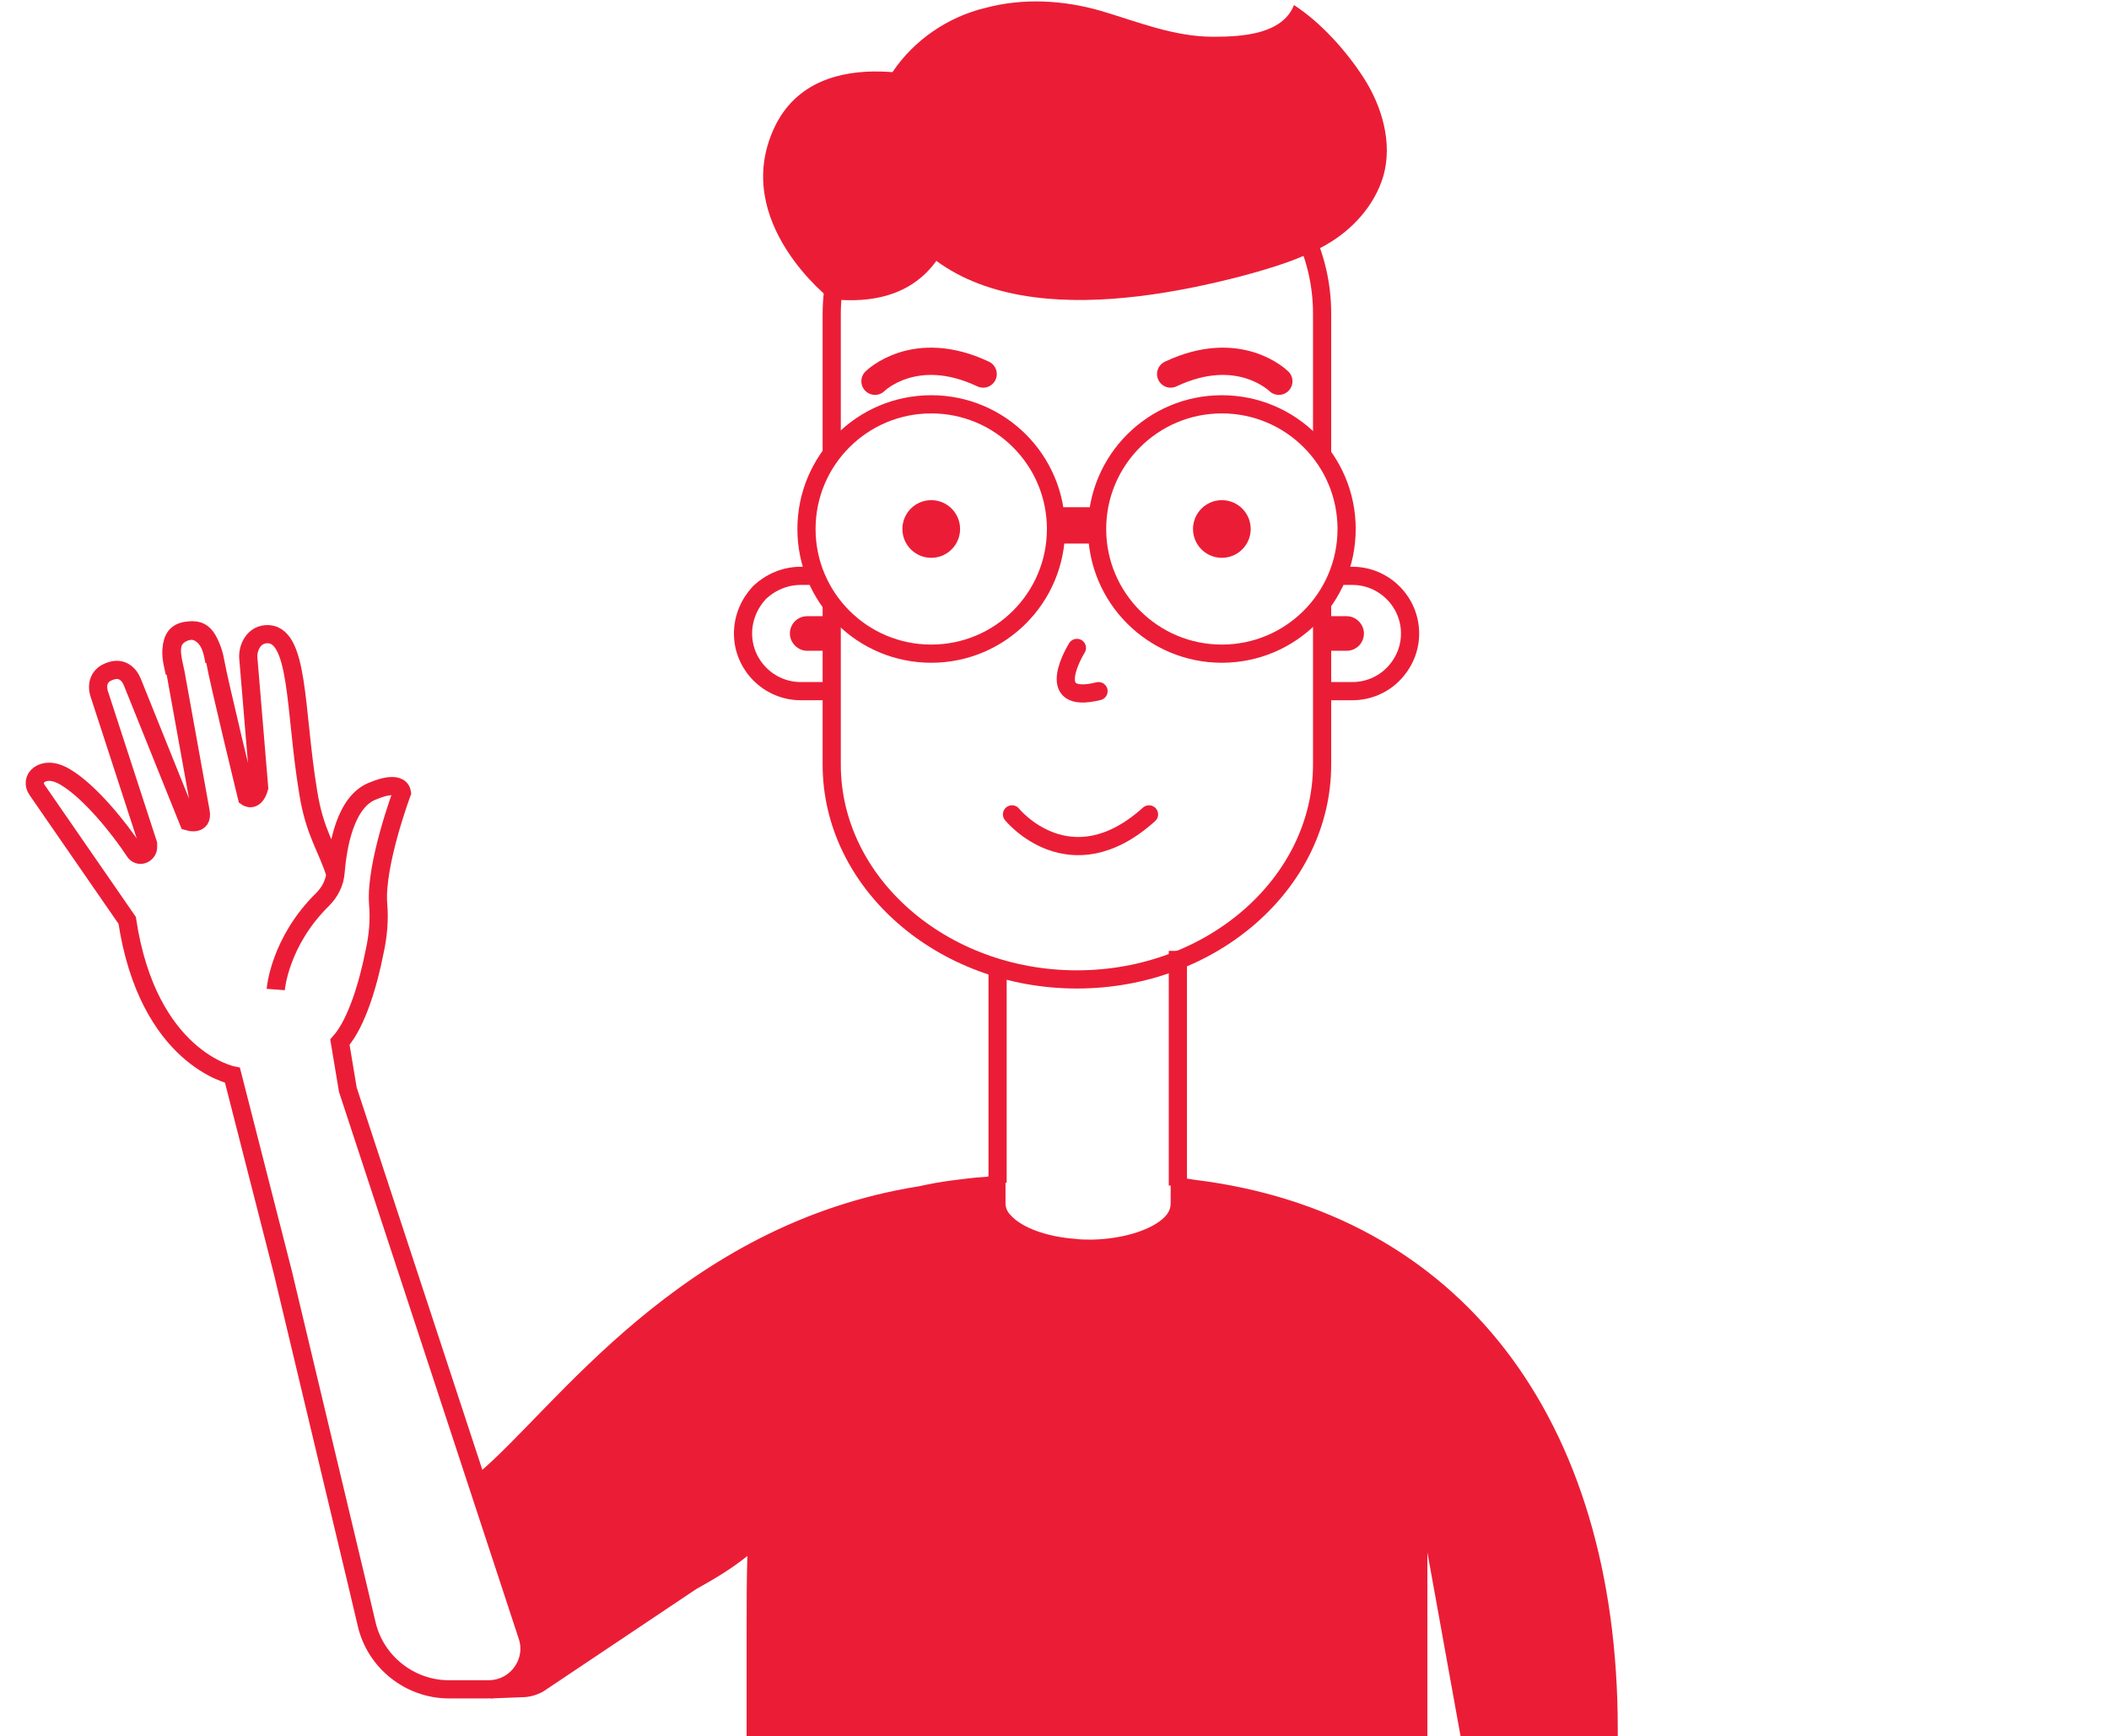 <svg width="232" height="191" viewBox="0 0 232 191" fill="none" xmlns="http://www.w3.org/2000/svg">
<path d="M96.65 20.06C102.758 36.392 122.749 33.935 136.314 30.446C139.567 29.574 142.899 28.622 145.834 26.957C148.769 25.293 151.228 22.597 152.18 19.346C153.211 15.699 152.021 11.655 149.959 8.484C148.055 5.55 145.278 2.458 142.343 0.555C141.074 3.806 136.552 4.044 133.458 4.044C129.095 4.044 125.129 2.379 121.083 1.19C116.958 0 112.515 -0.238 108.39 0.872C100.061 2.855 93.397 11.338 96.65 20.06Z" fill="#EB1D36"/>
<path d="M109.104 129.395C108.866 129.395 108.787 129.395 108.628 129.474L109.104 129.395Z" fill="#EB1D36"/>
<path d="M109.104 129.395C108.866 129.395 108.787 129.395 108.628 129.474L109.104 129.395Z" fill="#EB1D36"/>
<path d="M91.493 49.871V34.569C91.493 21.566 103.631 10.941 118.465 10.941C125.843 10.941 132.586 13.558 137.504 17.839C142.423 22.121 145.437 27.988 145.437 34.489V49.792" stroke="#EB1D36" stroke-width="2" stroke-miterlimit="10"/>
<path d="M145.437 66.441V84.122C145.437 97.125 133.3 107.749 118.465 107.749C103.631 107.749 91.493 97.125 91.493 84.122V66.441" stroke="#EB1D36" stroke-width="2" stroke-miterlimit="10"/>
<path d="M102.441 71.912C110.02 71.912 116.165 65.771 116.165 58.196C116.165 50.621 110.02 44.48 102.441 44.48C94.861 44.48 88.717 50.621 88.717 58.196C88.717 65.771 94.861 71.912 102.441 71.912Z" stroke="#EB1D36" stroke-width="2" stroke-miterlimit="10"/>
<path d="M134.41 71.912C141.99 71.912 148.134 65.771 148.134 58.196C148.134 50.621 141.99 44.48 134.41 44.48C126.831 44.48 120.686 50.621 120.686 58.196C120.686 65.771 126.831 71.912 134.41 71.912Z" stroke="#EB1D36" stroke-width="2" stroke-miterlimit="10"/>
<path d="M116.085 57.8H120.845" stroke="#EB1D36" stroke-width="4" stroke-miterlimit="10"/>
<path d="M129.492 105.609H129.571V130.426" stroke="#EB1D36" stroke-width="2" stroke-miterlimit="10"/>
<path d="M109.739 130.108V106.243" stroke="#EB1D36" stroke-width="2" stroke-miterlimit="10"/>
<path d="M102.441 61.367C104.193 61.367 105.614 59.947 105.614 58.196C105.614 56.444 104.193 55.024 102.441 55.024C100.688 55.024 99.268 56.444 99.268 58.196C99.268 59.947 100.688 61.367 102.441 61.367Z" fill="#EB1D36"/>
<path d="M134.41 61.367C136.163 61.367 137.583 59.947 137.583 58.196C137.583 56.444 136.163 55.024 134.41 55.024C132.658 55.024 131.237 56.444 131.237 58.196C131.237 59.947 132.658 61.367 134.41 61.367Z" fill="#EB1D36"/>
<path d="M89.669 63.35H88.082C86.337 63.35 84.75 64.063 83.56 65.173C82.45 66.362 81.736 67.948 81.736 69.692C81.736 73.181 84.592 76.035 88.082 76.035H91.255" stroke="#EB1D36" stroke-width="2" stroke-miterlimit="10"/>
<path d="M147.182 63.35H148.769C152.259 63.35 155.115 66.204 155.115 69.692C155.115 71.437 154.401 73.022 153.211 74.212C152.101 75.322 150.514 76.035 148.769 76.035H145.596" stroke="#EB1D36" stroke-width="2" stroke-miterlimit="10"/>
<path d="M91.335 67.789V71.595H88.796C87.765 71.595 86.892 70.723 86.892 69.692C86.892 69.137 87.13 68.661 87.448 68.344C87.765 68.027 88.241 67.789 88.796 67.789H91.335Z" fill="#EB1D36"/>
<path d="M145.596 71.595V67.789H148.134C149.166 67.789 150.038 68.661 150.038 69.692C150.038 70.247 149.8 70.723 149.483 71.04C149.166 71.357 148.69 71.595 148.134 71.595H145.596Z" fill="#EB1D36"/>
<path d="M118.465 71.278C118.465 71.278 114.499 77.621 120.845 76.035" stroke="#EB1D36" stroke-width="2" stroke-miterlimit="10" stroke-linecap="round"/>
<path d="M111.326 89.593C111.326 89.593 117.672 97.442 126.398 89.593" stroke="#EB1D36" stroke-width="2" stroke-miterlimit="10" stroke-linecap="round"/>
<path d="M96.253 41.942C96.253 41.942 100.616 37.582 108.152 41.15" stroke="#EB1D36" stroke-width="3" stroke-miterlimit="10" stroke-linecap="round"/>
<path d="M140.677 41.942C140.677 41.942 136.314 37.582 128.778 41.15" stroke="#EB1D36" stroke-width="3" stroke-miterlimit="10" stroke-linecap="round"/>
<path d="M91.335 32.903C91.335 32.903 80.387 24.42 85.147 14.113C89.907 3.805 104.979 9.355 104.979 9.355C104.979 9.355 111.008 35.044 91.335 32.903Z" fill="#EB1D36"/>
<path d="M36.915 96.254C35.963 93.161 34.614 91.655 33.9 87.136C32.393 78.097 32.948 69.455 29.22 69.772C27.713 69.931 27.237 71.516 27.316 72.388L28.506 86.66C28.03 88.325 27.157 87.691 27.157 87.691C27.157 87.691 24.064 75.005 23.667 72.706C23.27 70.486 22.16 69.217 20.652 69.376C18.035 69.614 19.066 72.785 19.304 73.974L22.08 89.356C22.318 90.862 20.732 90.386 20.732 90.386L14.544 75.005C13.83 73.34 12.482 73.736 12.482 73.736C10.022 74.291 10.974 76.511 10.974 76.511L16.289 92.844C16.289 92.924 16.289 93.003 16.289 93.082C16.369 93.954 15.258 94.43 14.782 93.637C13.116 91.1 9.864 87.056 7.166 85.471C5.818 84.678 4.866 84.836 4.311 85.233C3.755 85.629 3.676 86.343 4.073 86.898L13.989 101.249C16.289 116.471 25.571 118.295 25.571 118.295L31.124 140.019L39.295 174.271L40.326 178.632C41.278 182.834 45.086 185.847 49.37 185.847H53.733C56.827 185.847 58.968 182.834 58.016 179.98L38.264 119.881L37.391 114.648C39.295 112.507 40.564 107.988 41.199 104.737C41.595 102.993 41.754 101.169 41.595 99.425C41.278 95.064 44.213 87.215 44.213 87.215C43.975 85.709 41.119 86.977 41.119 86.977C37.946 88.087 37.153 93.161 36.915 95.936C36.836 97.126 36.28 98.156 35.487 98.949C30.727 103.627 30.331 108.86 30.331 108.86" stroke="#EB1D36" stroke-width="2" stroke-miterlimit="10"/>
<path d="M23.588 72.784C23.191 70.564 22.477 68.899 20.573 69.454C18.035 70.168 18.986 72.864 19.224 74.053" stroke="#EB1D36" stroke-width="2" stroke-miterlimit="10"/>
<path d="M177.962 190.207V191H160.668L157.019 170.782V191H82.132V179.503C82.132 176.728 82.132 173.953 82.212 171.178C80.546 172.526 78.721 173.636 76.579 174.825L60 185.925C59.92 186.005 59.841 186.005 59.762 186.084C59.048 186.48 58.254 186.718 57.382 186.718L53.934 186.849C53.934 186.849 57.62 185.45 58.492 181.961L52.543 162.14C61.031 155.083 74.755 134.707 101.092 130.505C102.203 130.267 103.393 130.029 104.662 129.87C105.852 129.712 107.042 129.553 108.39 129.474L109.263 129.395V129.553L108.787 129.632C108.946 129.632 109.025 129.632 109.184 129.553H109.263C109.422 129.553 109.58 129.553 109.739 129.474H109.818L110.612 129.395V132.407C110.612 132.804 110.77 133.28 111.167 133.676C112.357 135.024 115.054 136.055 118.307 136.292C118.862 136.372 119.417 136.372 119.972 136.372C120.052 136.372 120.131 136.372 120.131 136.372H120.21C123.384 136.292 126.319 135.42 127.826 134.152C128.302 133.755 128.778 133.2 128.778 132.407V129.632L129.571 129.791H129.73C129.968 129.791 130.127 129.87 130.365 129.87V129.632L131.396 129.791C160.51 133.359 177.962 155.955 177.962 190.207Z" fill="#EB1D36"/>
<path d="M59.92 185.847L59.682 186.005C59.762 186.005 59.841 185.926 59.92 185.847Z" fill="#EB1D36"/>
</svg>
